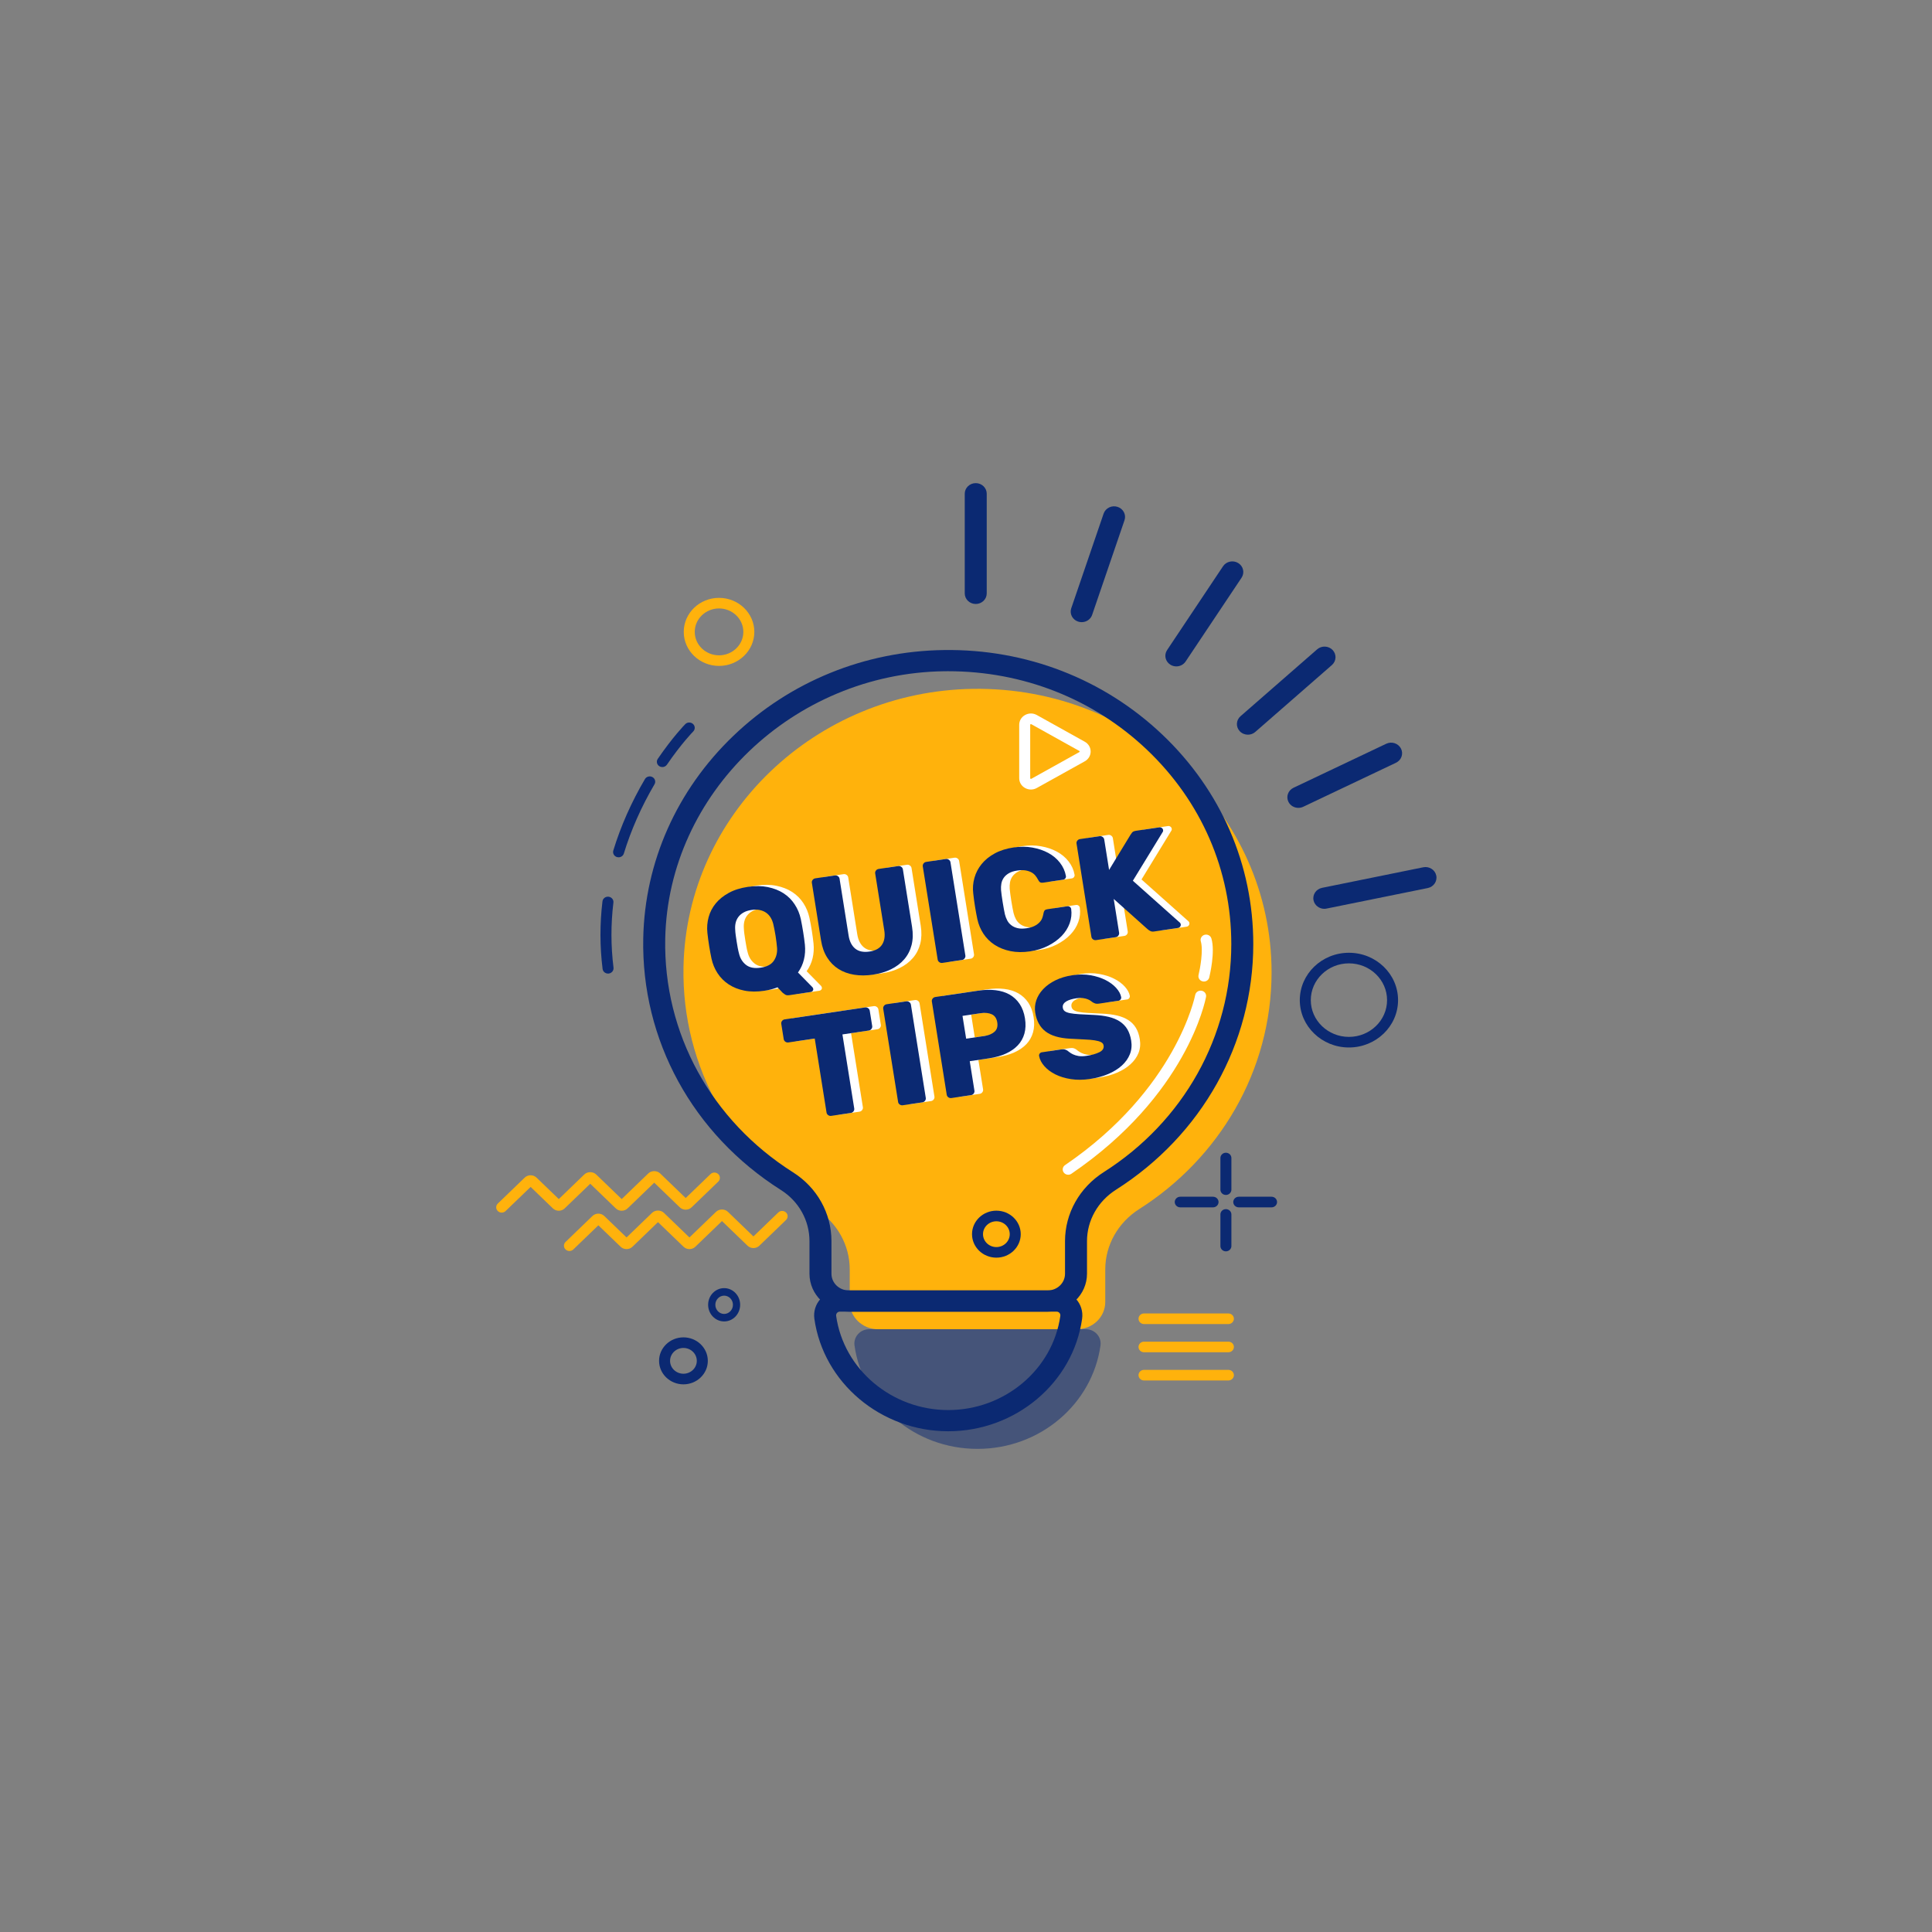<svg xmlns="http://www.w3.org/2000/svg" xmlns:xlink="http://www.w3.org/1999/xlink" width="400" zoomAndPan="magnify" viewBox="0 0 300 300" height="400" preserveAspectRatio="xMidYMid meet" version="1.0"><rect x="0" y="0" width="300" height="300" fill="#808080" stroke="none"/><defs><clipPath id="fe5362e6f5"><path d="M 203 134 L 223.219 134 L 223.219 142 L 203 142 Z M 203 134 " clip-rule="nonzero"/></clipPath></defs><path fill="#ffb20c" d="M 197.449 150.977 C 197.449 126.457 176.652 106.621 151.137 106.965 C 126.641 107.293 106.605 126.492 106.133 150.105 C 105.816 165.863 114.094 179.781 126.754 187.793 C 130.004 189.852 131.945 193.363 131.945 197.109 L 131.945 202.168 C 131.945 204.508 133.91 206.402 136.336 206.402 L 167.234 206.402 C 169.66 206.402 171.625 204.508 171.625 202.168 L 171.625 197.109 C 171.625 193.332 173.621 189.828 176.895 187.746 C 189.277 179.875 197.449 166.344 197.449 150.977 Z M 197.449 150.977 " fill-opacity="1" fill-rule="nonzero"/><path fill="#0b2972" d="M 162.691 203.668 L 131.793 203.668 C 128.43 203.668 125.695 201.031 125.695 197.789 L 125.695 192.73 C 125.695 189.512 124.039 186.543 121.27 184.789 C 107.559 176.109 99.566 161.492 99.883 145.691 C 100.121 133.844 105.09 122.68 113.879 114.258 C 122.664 105.832 134.273 101.102 146.566 100.938 C 159.355 100.754 171.406 105.434 180.5 114.082 C 189.602 122.734 194.609 134.281 194.609 146.598 C 194.609 161.992 186.641 176.254 173.289 184.742 C 170.473 186.531 168.789 189.52 168.789 192.73 L 168.789 197.789 C 168.789 201.031 166.055 203.668 162.691 203.668 Z M 147.246 104.227 C 147.035 104.227 146.824 104.227 146.613 104.23 C 123.184 104.543 103.75 123.172 103.297 145.758 C 103 160.418 110.422 173.984 123.145 182.039 C 126.879 184.402 129.109 188.398 129.109 192.73 L 129.109 197.789 C 129.109 199.215 130.312 200.375 131.793 200.375 L 162.691 200.375 C 164.172 200.375 165.375 199.215 165.375 197.789 L 165.375 192.73 C 165.375 188.41 167.629 184.395 171.41 181.992 C 183.801 174.117 191.195 160.883 191.195 146.598 C 191.195 135.168 186.547 124.453 178.105 116.426 C 169.812 108.547 158.875 104.227 147.246 104.227 Z M 147.246 104.227 " fill-opacity="1" fill-rule="nonzero"/><path fill="#0b2972" d="M 134.961 206.402 C 133.566 206.402 132.5 207.594 132.688 208.926 C 133.965 217.992 142.027 224.98 151.785 224.98 C 161.543 224.98 169.605 217.992 170.883 208.926 C 171.07 207.594 170.004 206.402 168.609 206.402 Z M 134.961 206.402 " fill-opacity="0.5" fill-rule="nonzero"/><path fill="#0b2972" d="M 147.242 222.246 C 136.793 222.246 127.855 214.73 126.453 204.766 C 126.297 203.656 126.645 202.535 127.406 201.695 C 128.168 200.855 129.266 200.375 130.418 200.375 L 164.066 200.375 C 165.219 200.375 166.316 200.855 167.074 201.695 C 167.84 202.535 168.188 203.656 168.031 204.766 C 166.629 214.73 157.691 222.246 147.242 222.246 Z M 130.418 203.668 C 130.188 203.668 130.047 203.789 129.98 203.859 C 129.914 203.934 129.805 204.094 129.836 204.324 C 131.012 212.664 138.496 218.953 147.242 218.953 C 155.988 218.953 163.473 212.664 164.648 204.324 C 164.68 204.094 164.57 203.934 164.504 203.859 C 164.438 203.789 164.297 203.668 164.066 203.668 Z M 130.418 203.668 " fill-opacity="1" fill-rule="nonzero"/><path fill="#0b2972" d="M 151.512 93.785 C 150.57 93.785 149.805 93.051 149.805 92.141 L 149.805 76.664 C 149.805 75.758 150.57 75.02 151.512 75.02 C 152.457 75.02 153.219 75.758 153.219 76.664 L 153.219 92.141 C 153.219 93.051 152.457 93.785 151.512 93.785 Z M 151.512 93.785 " fill-opacity="1" fill-rule="nonzero"/><path fill="#0b2972" d="M 167.965 96.609 C 167.789 96.609 167.609 96.582 167.43 96.527 C 166.535 96.242 166.047 95.312 166.344 94.449 L 171.371 79.75 C 171.668 78.887 172.633 78.418 173.527 78.703 C 174.422 78.988 174.91 79.918 174.613 80.781 L 169.586 95.48 C 169.352 96.172 168.684 96.609 167.965 96.609 Z M 167.965 96.609 " fill-opacity="1" fill-rule="nonzero"/><path fill="#0b2972" d="M 182.66 103.477 C 182.344 103.477 182.023 103.395 181.738 103.215 C 180.945 102.723 180.715 101.707 181.227 100.941 L 189.914 87.926 C 190.426 87.164 191.484 86.941 192.277 87.434 C 193.07 87.926 193.297 88.945 192.789 89.711 L 184.098 102.723 C 183.773 103.211 183.223 103.477 182.66 103.477 Z M 182.66 103.477 " fill-opacity="1" fill-rule="nonzero"/><path fill="#0b2972" d="M 193.773 114.082 C 193.309 114.082 192.844 113.898 192.508 113.543 C 191.875 112.867 191.926 111.828 192.625 111.215 L 204.527 100.828 C 205.227 100.219 206.305 100.27 206.938 100.941 C 207.57 101.617 207.516 102.656 206.816 103.27 L 194.918 113.656 C 194.594 113.941 194.18 114.082 193.773 114.082 Z M 193.773 114.082 " fill-opacity="1" fill-rule="nonzero"/><path fill="#0b2972" d="M 201.609 125.445 C 200.98 125.445 200.375 125.109 200.074 124.527 C 199.66 123.711 200.008 122.727 200.855 122.324 L 215.258 115.488 C 216.102 115.086 217.125 115.422 217.543 116.238 C 217.961 117.051 217.609 118.039 216.766 118.441 L 202.363 125.277 C 202.121 125.391 201.863 125.445 201.609 125.445 Z M 201.609 125.445 " fill-opacity="1" fill-rule="nonzero"/><g clip-path="url(#fe5362e6f5)"><path fill="#0b2972" d="M 205.641 141.121 C 204.848 141.121 204.141 140.586 203.969 139.812 C 203.773 138.922 204.367 138.051 205.289 137.863 L 220.996 134.672 C 221.922 134.484 222.828 135.055 223.02 135.945 C 223.215 136.832 222.625 137.707 221.703 137.895 L 205.992 141.082 C 205.875 141.109 205.754 141.121 205.641 141.121 Z M 205.641 141.121 " fill-opacity="1" fill-rule="nonzero"/></g><path fill="#ffb20c" d="M 111.652 103.402 C 108.629 103.402 106.172 101.031 106.172 98.121 C 106.172 95.207 108.629 92.836 111.652 92.836 C 114.672 92.836 117.133 95.207 117.133 98.121 C 117.133 101.031 114.672 103.402 111.652 103.402 Z M 111.652 94.48 C 109.57 94.48 107.879 96.113 107.879 98.121 C 107.879 100.125 109.57 101.758 111.652 101.758 C 113.73 101.758 115.426 100.125 115.426 98.121 C 115.426 96.113 113.73 94.48 111.652 94.48 Z M 111.652 94.48 " fill-opacity="1" fill-rule="nonzero"/><path fill="#0b2972" d="M 154.715 195.289 C 152.629 195.289 150.934 193.652 150.934 191.641 C 150.934 189.629 152.629 187.992 154.715 187.992 C 156.805 187.992 158.5 189.629 158.5 191.641 C 158.5 193.652 156.805 195.289 154.715 195.289 Z M 154.715 189.641 C 153.57 189.641 152.641 190.539 152.641 191.641 C 152.641 192.746 153.57 193.645 154.715 193.645 C 155.863 193.645 156.793 192.746 156.793 191.641 C 156.793 190.539 155.863 189.641 154.715 189.641 Z M 154.715 189.641 " fill-opacity="1" fill-rule="nonzero"/><path fill="#0b2972" d="M 106.125 214.961 C 104.039 214.961 102.34 213.324 102.34 211.312 C 102.34 209.301 104.039 207.664 106.125 207.664 C 108.211 207.664 109.91 209.301 109.91 211.312 C 109.91 213.324 108.211 214.961 106.125 214.961 Z M 106.125 209.309 C 104.98 209.309 104.047 210.207 104.047 211.312 C 104.047 212.414 104.98 213.312 106.125 213.312 C 107.27 213.312 108.199 212.414 108.199 211.312 C 108.199 210.207 107.27 209.309 106.125 209.309 Z M 106.125 209.309 " fill-opacity="1" fill-rule="nonzero"/><path fill="#ffb20c" d="M 77.902 188.293 C 77.684 188.293 77.465 188.211 77.301 188.051 C 76.965 187.73 76.965 187.211 77.301 186.887 L 81.477 182.859 C 81.984 182.375 82.805 182.375 83.312 182.859 L 86.77 186.191 L 90.734 182.367 C 91.227 181.895 92.078 181.895 92.57 182.367 L 96.535 186.191 L 100.672 182.207 C 101.16 181.734 102.016 181.734 102.508 182.207 L 106.473 186.031 L 110.328 182.316 C 110.66 181.992 111.203 181.992 111.535 182.316 C 111.867 182.637 111.867 183.156 111.535 183.48 L 107.391 187.473 C 106.887 187.961 106.062 187.961 105.559 187.473 L 101.59 183.648 L 97.453 187.637 C 97.211 187.871 96.883 188.004 96.539 188.004 C 96.539 188.004 96.535 188.004 96.535 188.004 C 96.191 188.004 95.863 187.871 95.621 187.637 L 91.652 183.812 L 87.684 187.637 C 87.441 187.871 87.113 188.004 86.77 188.004 C 86.422 188.004 86.094 187.871 85.852 187.637 L 82.395 184.305 L 78.508 188.051 C 78.34 188.211 78.121 188.293 77.902 188.293 Z M 77.902 188.293 " fill-opacity="1" fill-rule="nonzero"/><path fill="#ffffff" d="M 165.871 182.414 C 165.605 182.414 165.34 182.293 165.176 182.066 C 164.902 181.695 164.992 181.18 165.379 180.918 C 182.688 169.121 185.562 154.648 185.59 154.504 C 185.676 154.055 186.117 153.762 186.582 153.84 C 187.047 153.918 187.355 154.344 187.273 154.793 C 187.156 155.41 184.277 170.055 166.363 182.262 C 166.215 182.363 166.043 182.414 165.871 182.414 Z M 165.871 182.414 " fill-opacity="1" fill-rule="nonzero"/><path fill="#ffffff" d="M 186.941 152.41 C 186.879 152.41 186.812 152.402 186.746 152.387 C 186.289 152.285 186.004 151.84 186.109 151.398 C 186.348 150.422 186.875 147.574 186.461 146.172 C 186.332 145.738 186.594 145.281 187.047 145.156 C 187.5 145.031 187.973 145.285 188.105 145.723 C 188.715 147.785 187.871 151.371 187.773 151.773 C 187.68 152.156 187.332 152.41 186.941 152.41 Z M 186.941 152.41 " fill-opacity="1" fill-rule="nonzero"/><path fill="#ffffff" d="M 111.184 144.66 C 111.098 143.816 111.16 143 111.375 142.211 C 111.594 141.422 111.961 140.711 112.488 140.074 C 113.012 139.438 113.688 138.895 114.512 138.445 C 115.336 137.992 116.32 137.684 117.469 137.512 C 118.598 137.344 119.633 137.355 120.566 137.547 C 121.5 137.738 122.316 138.059 123.016 138.512 C 123.715 138.969 124.289 139.539 124.742 140.23 C 125.191 140.922 125.508 141.68 125.688 142.508 C 125.824 143.148 125.945 143.816 126.059 144.52 C 126.168 145.223 126.258 145.883 126.324 146.496 C 126.406 147.297 126.355 148.062 126.18 148.789 C 126.004 149.52 125.691 150.191 125.254 150.809 L 127.496 153.09 C 127.516 153.117 127.539 153.148 127.559 153.184 C 127.578 153.219 127.594 153.254 127.598 153.281 C 127.652 153.41 127.633 153.531 127.551 153.645 C 127.465 153.758 127.352 153.824 127.211 153.844 L 123.934 154.328 C 123.641 154.375 123.414 154.344 123.254 154.234 C 123.094 154.129 122.969 154.039 122.875 153.961 L 122.074 153.113 C 121.762 153.238 121.438 153.344 121.102 153.43 C 120.766 153.52 120.414 153.59 120.043 153.645 C 118.895 153.816 117.859 153.809 116.934 153.625 C 116.008 153.441 115.195 153.117 114.496 152.656 C 113.793 152.195 113.219 151.617 112.766 150.93 C 112.316 150.238 112 149.48 111.82 148.648 C 111.691 148.043 111.57 147.387 111.461 146.684 C 111.348 145.98 111.254 145.309 111.184 144.66 Z M 122.008 147.023 C 121.98 146.754 121.949 146.453 121.91 146.121 C 121.875 145.789 121.828 145.453 121.773 145.109 C 121.719 144.766 121.656 144.434 121.59 144.113 C 121.523 143.797 121.461 143.512 121.406 143.258 C 121.316 142.891 121.18 142.559 121 142.266 C 120.816 141.969 120.586 141.727 120.309 141.531 C 120.031 141.332 119.707 141.195 119.328 141.113 C 118.949 141.031 118.52 141.027 118.039 141.098 C 117.559 141.168 117.152 141.297 116.816 141.484 C 116.48 141.672 116.211 141.898 116.008 142.168 C 115.805 142.434 115.664 142.734 115.582 143.066 C 115.5 143.402 115.473 143.758 115.504 144.133 C 115.512 144.395 115.539 144.684 115.582 145.008 C 115.625 145.328 115.676 145.66 115.73 146.004 C 115.785 146.348 115.84 146.684 115.902 147.012 C 115.961 147.34 116.027 147.637 116.102 147.898 C 116.285 148.637 116.652 149.219 117.203 149.641 C 117.754 150.062 118.508 150.203 119.469 150.062 C 120.43 149.918 121.105 149.566 121.492 149.004 C 121.875 148.441 122.047 147.781 122.008 147.023 Z M 122.008 147.023 " fill-opacity="1" fill-rule="nonzero"/><path fill="#ffffff" d="M 140.816 134.281 C 140.988 134.254 141.145 134.293 141.289 134.395 C 141.43 134.496 141.516 134.629 141.543 134.793 L 142.969 143.73 C 143.133 144.762 143.105 145.699 142.895 146.543 C 142.68 147.383 142.301 148.121 141.758 148.75 C 141.215 149.383 140.535 149.898 139.711 150.305 C 138.887 150.711 137.957 150.988 136.918 151.145 C 135.863 151.301 134.879 151.305 133.969 151.156 C 133.059 151.008 132.246 150.711 131.543 150.266 C 130.836 149.82 130.25 149.227 129.781 148.484 C 129.316 147.746 129 146.859 128.836 145.828 L 127.41 136.887 C 127.383 136.723 127.422 136.574 127.527 136.434 C 127.633 136.297 127.77 136.215 127.941 136.188 L 130.984 135.738 C 131.156 135.711 131.312 135.75 131.457 135.852 C 131.598 135.953 131.684 136.086 131.711 136.25 L 133.121 145.102 C 133.266 145.996 133.605 146.664 134.145 147.105 C 134.68 147.547 135.414 147.695 136.344 147.559 C 137.273 147.422 137.93 147.062 138.305 146.488 C 138.68 145.914 138.797 145.176 138.652 144.281 L 137.242 135.43 C 137.215 135.266 137.254 135.113 137.359 134.977 C 137.465 134.84 137.602 134.758 137.773 134.73 Z M 140.816 134.281 " fill-opacity="1" fill-rule="nonzero"/><path fill="#ffffff" d="M 147.668 149.32 C 147.496 149.344 147.34 149.309 147.195 149.207 C 147.055 149.105 146.969 148.973 146.941 148.809 L 144.633 134.332 C 144.605 134.168 144.645 134.02 144.75 133.879 C 144.855 133.742 144.992 133.66 145.164 133.637 L 148.211 133.184 C 148.379 133.16 148.535 133.195 148.68 133.297 C 148.824 133.398 148.906 133.531 148.934 133.695 L 151.242 148.172 C 151.27 148.336 151.23 148.484 151.125 148.625 C 151.02 148.762 150.883 148.844 150.711 148.867 Z M 147.668 149.32 " fill-opacity="1" fill-rule="nonzero"/><path fill="#ffffff" d="M 156.785 138.012 C 156.801 138.211 156.832 138.48 156.879 138.824 C 156.926 139.172 156.977 139.527 157.035 139.891 C 157.094 140.258 157.156 140.617 157.219 140.965 C 157.281 141.316 157.34 141.586 157.387 141.777 C 157.469 142.117 157.594 142.434 157.75 142.734 C 157.91 143.031 158.125 143.281 158.395 143.484 C 158.664 143.691 158.992 143.836 159.371 143.926 C 159.75 144.016 160.203 144.02 160.727 143.941 C 161.254 143.863 161.68 143.742 162 143.57 C 162.324 143.402 162.578 143.215 162.77 143.008 C 162.957 142.805 163.094 142.59 163.176 142.363 C 163.262 142.137 163.316 141.93 163.352 141.742 C 163.391 141.492 163.449 141.312 163.527 141.199 C 163.605 141.09 163.773 141.016 164.039 140.977 L 167.082 140.523 C 167.223 140.504 167.352 140.535 167.469 140.617 C 167.582 140.699 167.652 140.805 167.672 140.941 C 167.777 141.703 167.699 142.449 167.434 143.176 C 167.172 143.906 166.754 144.562 166.18 145.152 C 165.609 145.742 164.906 146.246 164.078 146.668 C 163.25 147.09 162.324 147.375 161.301 147.527 C 160.184 147.691 159.164 147.68 158.238 147.488 C 157.309 147.297 156.492 146.973 155.785 146.512 C 155.078 146.051 154.496 145.473 154.047 144.785 C 153.594 144.094 153.281 143.344 153.102 142.527 C 152.973 141.918 152.852 141.266 152.742 140.562 C 152.629 139.859 152.539 139.188 152.465 138.539 C 152.367 137.715 152.426 136.906 152.648 136.113 C 152.875 135.324 153.246 134.609 153.77 133.965 C 154.293 133.32 154.973 132.773 155.805 132.32 C 156.637 131.867 157.609 131.559 158.727 131.395 C 159.75 131.242 160.723 131.246 161.645 131.41 C 162.566 131.57 163.391 131.852 164.121 132.246 C 164.852 132.645 165.453 133.148 165.934 133.766 C 166.414 134.383 166.723 135.07 166.859 135.832 C 166.879 135.965 166.848 136.09 166.762 136.203 C 166.676 136.312 166.566 136.379 166.426 136.398 L 163.379 136.852 C 163.117 136.891 162.93 136.867 162.824 136.785 C 162.715 136.703 162.602 136.547 162.484 136.32 C 162.395 136.148 162.277 135.969 162.125 135.777 C 161.977 135.586 161.777 135.418 161.535 135.277 C 161.289 135.141 160.988 135.035 160.629 134.965 C 160.27 134.898 159.824 134.902 159.297 134.98 C 158.77 135.059 158.34 135.195 158.008 135.391 C 157.672 135.586 157.41 135.816 157.215 136.09 C 157.02 136.363 156.895 136.668 156.836 136.996 C 156.777 137.328 156.762 137.664 156.785 138.012 Z M 156.785 138.012 " fill-opacity="1" fill-rule="nonzero"/><path fill="#ffffff" d="M 184.578 143.09 C 184.633 143.145 184.668 143.223 184.688 143.328 C 184.707 143.461 184.676 143.586 184.59 143.695 C 184.504 143.809 184.395 143.875 184.254 143.895 L 180.559 144.441 C 180.34 144.477 180.156 144.457 180 144.387 C 179.848 144.32 179.688 144.215 179.523 144.07 L 174.277 139.387 L 175.113 144.629 C 175.141 144.797 175.102 144.945 174.996 145.086 C 174.891 145.223 174.754 145.305 174.582 145.328 L 171.539 145.781 C 171.367 145.805 171.211 145.77 171.07 145.668 C 170.926 145.566 170.84 145.434 170.816 145.27 L 168.504 130.793 C 168.48 130.629 168.52 130.477 168.621 130.34 C 168.727 130.203 168.867 130.121 169.035 130.098 L 172.082 129.645 C 172.25 129.617 172.406 129.656 172.551 129.758 C 172.695 129.859 172.777 129.992 172.805 130.156 L 173.559 134.883 L 176.879 129.438 C 176.941 129.336 177.023 129.219 177.129 129.078 C 177.234 128.941 177.434 128.852 177.73 128.805 L 181.355 128.27 C 181.496 128.25 181.621 128.277 181.738 128.359 C 181.855 128.441 181.926 128.551 181.945 128.688 C 181.961 128.789 181.953 128.875 181.914 128.941 L 177.254 136.562 Z M 184.578 143.09 " fill-opacity="1" fill-rule="nonzero"/><path fill="#0b2972" d="M 109.844 144.859 C 109.754 144.016 109.82 143.199 110.035 142.41 C 110.25 141.621 110.621 140.91 111.145 140.273 C 111.672 139.637 112.344 139.094 113.168 138.645 C 113.992 138.191 114.98 137.883 116.125 137.711 C 117.258 137.543 118.289 137.555 119.223 137.746 C 120.16 137.938 120.977 138.258 121.676 138.711 C 122.375 139.168 122.949 139.738 123.398 140.43 C 123.852 141.117 124.168 141.879 124.348 142.707 C 124.48 143.348 124.602 144.016 124.715 144.719 C 124.828 145.422 124.918 146.078 124.984 146.695 C 125.062 147.496 125.016 148.262 124.836 148.988 C 124.66 149.719 124.352 150.391 123.91 151.008 L 126.152 153.289 C 126.176 153.316 126.195 153.348 126.219 153.383 C 126.238 153.418 126.25 153.453 126.258 153.48 C 126.309 153.609 126.293 153.73 126.207 153.844 C 126.121 153.957 126.008 154.023 125.871 154.043 L 122.594 154.527 C 122.297 154.574 122.07 154.543 121.91 154.434 C 121.75 154.328 121.625 154.238 121.535 154.16 L 120.734 153.312 C 120.418 153.438 120.094 153.543 119.762 153.629 C 119.426 153.719 119.07 153.789 118.699 153.844 C 117.555 154.016 116.516 154.008 115.59 153.824 C 114.664 153.641 113.852 153.316 113.152 152.855 C 112.453 152.395 111.875 151.816 111.426 151.129 C 110.973 150.438 110.66 149.676 110.48 148.848 C 110.352 148.238 110.23 147.586 110.117 146.883 C 110.004 146.18 109.914 145.508 109.844 144.859 Z M 120.664 147.223 C 120.637 146.953 120.605 146.652 120.57 146.32 C 120.531 145.988 120.484 145.652 120.43 145.309 C 120.375 144.965 120.316 144.633 120.25 144.312 C 120.184 143.996 120.121 143.711 120.066 143.457 C 119.973 143.09 119.836 142.758 119.656 142.465 C 119.473 142.168 119.246 141.926 118.969 141.73 C 118.691 141.531 118.363 141.395 117.984 141.312 C 117.605 141.23 117.176 141.227 116.699 141.297 C 116.219 141.367 115.809 141.496 115.477 141.684 C 115.141 141.871 114.871 142.098 114.668 142.367 C 114.465 142.633 114.32 142.934 114.238 143.266 C 114.156 143.602 114.133 143.957 114.16 144.332 C 114.168 144.594 114.195 144.883 114.238 145.203 C 114.281 145.527 114.332 145.859 114.387 146.203 C 114.441 146.547 114.5 146.883 114.559 147.211 C 114.621 147.539 114.688 147.832 114.762 148.098 C 114.941 148.836 115.309 149.414 115.859 149.84 C 116.41 150.262 117.168 150.402 118.129 150.258 C 119.09 150.117 119.762 149.766 120.148 149.203 C 120.535 148.641 120.707 147.98 120.664 147.223 Z M 120.664 147.223 " fill-opacity="1" fill-rule="nonzero"/><path fill="#0b2972" d="M 139.477 134.48 C 139.645 134.453 139.801 134.492 139.945 134.594 C 140.09 134.695 140.172 134.828 140.199 134.992 L 141.625 143.93 C 141.789 144.961 141.766 145.898 141.551 146.742 C 141.336 147.582 140.957 148.32 140.418 148.949 C 139.875 149.582 139.191 150.098 138.367 150.504 C 137.543 150.91 136.613 151.188 135.574 151.344 C 134.52 151.5 133.539 151.504 132.625 151.355 C 131.715 151.207 130.906 150.91 130.199 150.465 C 129.496 150.02 128.906 149.426 128.441 148.684 C 127.973 147.945 127.656 147.059 127.492 146.027 L 126.066 137.086 C 126.039 136.922 126.078 136.77 126.184 136.633 C 126.289 136.496 126.426 136.414 126.598 136.387 L 129.645 135.938 C 129.812 135.91 129.969 135.949 130.113 136.051 C 130.258 136.152 130.34 136.285 130.367 136.449 L 131.777 145.301 C 131.922 146.195 132.262 146.863 132.801 147.305 C 133.34 147.742 134.074 147.895 135.004 147.758 C 135.934 147.621 136.586 147.262 136.961 146.688 C 137.336 146.113 137.453 145.375 137.312 144.48 L 135.898 135.629 C 135.871 135.465 135.91 135.312 136.016 135.176 C 136.121 135.039 136.258 134.957 136.43 134.93 Z M 139.477 134.48 " fill-opacity="1" fill-rule="nonzero"/><path fill="#0b2972" d="M 146.324 149.52 C 146.152 149.543 145.996 149.508 145.855 149.406 C 145.711 149.305 145.625 149.172 145.602 149.008 L 143.289 134.531 C 143.266 134.367 143.305 134.219 143.41 134.078 C 143.516 133.941 143.652 133.859 143.82 133.836 L 146.867 133.383 C 147.039 133.359 147.195 133.395 147.336 133.496 C 147.48 133.598 147.566 133.73 147.59 133.895 L 149.902 148.371 C 149.926 148.535 149.887 148.684 149.781 148.824 C 149.68 148.961 149.539 149.043 149.371 149.066 Z M 146.324 149.52 " fill-opacity="1" fill-rule="nonzero"/><path fill="#0b2972" d="M 155.441 138.211 C 155.457 138.41 155.488 138.68 155.535 139.023 C 155.582 139.371 155.637 139.723 155.695 140.09 C 155.754 140.457 155.812 140.816 155.879 141.164 C 155.941 141.516 155.996 141.785 156.043 141.977 C 156.129 142.316 156.25 142.633 156.41 142.934 C 156.566 143.23 156.781 143.48 157.055 143.684 C 157.324 143.891 157.648 144.035 158.027 144.125 C 158.406 144.215 158.859 144.219 159.387 144.141 C 159.914 144.062 160.336 143.941 160.66 143.77 C 160.98 143.602 161.238 143.414 161.426 143.207 C 161.617 143.004 161.754 142.789 161.836 142.562 C 161.918 142.336 161.977 142.129 162.008 141.941 C 162.047 141.691 162.105 141.512 162.184 141.398 C 162.262 141.289 162.434 141.215 162.695 141.176 L 165.742 140.723 C 165.879 140.703 166.008 140.734 166.125 140.816 C 166.242 140.898 166.309 141.004 166.332 141.141 C 166.438 141.902 166.359 142.648 166.094 143.375 C 165.828 144.105 165.41 144.762 164.84 145.352 C 164.266 145.941 163.566 146.445 162.734 146.867 C 161.906 147.289 160.98 147.574 159.957 147.727 C 158.844 147.891 157.82 147.879 156.895 147.688 C 155.969 147.496 155.148 147.172 154.441 146.711 C 153.734 146.25 153.156 145.672 152.703 144.984 C 152.254 144.293 151.938 143.543 151.762 142.727 C 151.633 142.117 151.512 141.465 151.398 140.762 C 151.285 140.059 151.195 139.387 151.125 138.738 C 151.023 137.914 151.086 137.105 151.309 136.312 C 151.531 135.523 151.906 134.809 152.43 134.164 C 152.953 133.52 153.629 132.973 154.461 132.52 C 155.293 132.066 156.27 131.758 157.383 131.594 C 158.406 131.441 159.379 131.445 160.301 131.609 C 161.223 131.77 162.051 132.051 162.777 132.445 C 163.508 132.84 164.113 133.348 164.59 133.965 C 165.07 134.582 165.379 135.27 165.516 136.031 C 165.539 136.164 165.504 136.289 165.422 136.398 C 165.336 136.512 165.223 136.578 165.082 136.598 L 162.039 137.051 C 161.773 137.09 161.59 137.07 161.48 136.984 C 161.371 136.902 161.258 136.746 161.145 136.52 C 161.055 136.348 160.934 136.168 160.785 135.977 C 160.633 135.785 160.438 135.617 160.191 135.477 C 159.949 135.34 159.645 135.234 159.285 135.164 C 158.926 135.098 158.48 135.102 157.957 135.18 C 157.43 135.258 157 135.395 156.664 135.59 C 156.332 135.785 156.066 136.016 155.871 136.289 C 155.68 136.566 155.551 136.867 155.492 137.195 C 155.434 137.523 155.418 137.863 155.441 138.211 Z M 155.441 138.211 " fill-opacity="1" fill-rule="nonzero"/><path fill="#0b2972" d="M 183.234 143.289 C 183.293 143.344 183.328 143.422 183.344 143.523 C 183.367 143.66 183.332 143.785 183.25 143.895 C 183.164 144.008 183.051 144.074 182.91 144.094 L 179.215 144.641 C 179 144.676 178.812 144.656 178.66 144.586 C 178.504 144.52 178.348 144.414 178.18 144.27 L 172.938 139.586 L 173.773 144.828 C 173.801 144.996 173.758 145.145 173.656 145.285 C 173.551 145.422 173.41 145.504 173.242 145.527 L 170.195 145.98 C 170.027 146.004 169.871 145.969 169.727 145.867 C 169.582 145.766 169.5 145.633 169.473 145.469 L 167.164 130.992 C 167.137 130.828 167.176 130.676 167.281 130.539 C 167.387 130.402 167.523 130.32 167.695 130.293 L 170.738 129.844 C 170.91 129.816 171.066 129.855 171.211 129.957 C 171.352 130.059 171.438 130.191 171.465 130.355 L 172.219 135.082 L 175.535 129.637 C 175.598 129.535 175.684 129.414 175.789 129.277 C 175.895 129.141 176.094 129.051 176.387 129.004 L 180.012 128.469 C 180.152 128.449 180.281 128.477 180.398 128.559 C 180.512 128.641 180.582 128.75 180.605 128.887 C 180.621 128.988 180.609 129.074 180.574 129.141 L 175.91 136.762 Z M 183.234 143.289 " fill-opacity="1" fill-rule="nonzero"/><path fill="#ffffff" d="M 135.672 156.234 C 135.84 156.211 136 156.246 136.141 156.348 C 136.285 156.449 136.371 156.582 136.395 156.746 L 136.773 159.121 C 136.801 159.285 136.762 159.438 136.656 159.574 C 136.551 159.715 136.414 159.797 136.242 159.82 L 132.152 160.426 L 133.988 171.922 C 134.012 172.086 133.973 172.238 133.867 172.375 C 133.762 172.512 133.625 172.594 133.457 172.621 L 130.41 173.07 C 130.238 173.098 130.082 173.059 129.941 172.957 C 129.797 172.855 129.711 172.723 129.688 172.559 L 127.852 161.066 L 123.762 161.672 C 123.59 161.695 123.434 161.66 123.289 161.559 C 123.148 161.457 123.062 161.324 123.035 161.16 L 122.656 158.785 C 122.633 158.621 122.672 158.469 122.777 158.332 C 122.879 158.191 123.02 158.109 123.188 158.086 Z M 135.672 156.234 " fill-opacity="1" fill-rule="nonzero"/><path fill="#ffffff" d="M 141.523 171.426 C 141.352 171.449 141.195 171.41 141.051 171.309 C 140.906 171.211 140.824 171.078 140.797 170.91 L 138.488 156.438 C 138.461 156.273 138.5 156.121 138.605 155.984 C 138.711 155.848 138.848 155.766 139.02 155.738 L 142.062 155.289 C 142.234 155.262 142.391 155.301 142.535 155.402 C 142.676 155.504 142.762 155.637 142.789 155.801 L 145.098 170.273 C 145.125 170.438 145.086 170.59 144.98 170.727 C 144.875 170.867 144.738 170.945 144.566 170.973 Z M 141.523 171.426 " fill-opacity="1" fill-rule="nonzero"/><path fill="#ffffff" d="M 153.223 153.633 C 154.211 153.484 155.121 153.461 155.945 153.562 C 156.77 153.66 157.496 153.891 158.125 154.246 C 158.754 154.605 159.27 155.09 159.68 155.703 C 160.086 156.316 160.359 157.055 160.496 157.922 C 160.637 158.805 160.609 159.594 160.41 160.297 C 160.215 161 159.871 161.609 159.383 162.125 C 158.895 162.641 158.273 163.066 157.516 163.41 C 156.762 163.75 155.891 163.996 154.898 164.141 L 151.922 164.582 L 152.652 169.152 C 152.68 169.32 152.637 169.469 152.535 169.609 C 152.43 169.746 152.293 169.828 152.121 169.852 L 149.074 170.305 C 148.906 170.328 148.75 170.293 148.605 170.191 C 148.461 170.09 148.379 169.957 148.352 169.793 L 146.043 155.316 C 146.016 155.152 146.055 155 146.16 154.863 C 146.266 154.727 146.402 154.645 146.574 154.617 Z M 151.363 161.086 L 154.223 160.664 C 154.875 160.566 155.391 160.348 155.773 160.008 C 156.156 159.672 156.297 159.188 156.195 158.559 C 156.098 157.934 155.812 157.512 155.34 157.297 C 154.871 157.086 154.309 157.027 153.66 157.125 L 150.801 157.547 Z M 151.363 161.086 " fill-opacity="1" fill-rule="nonzero"/><path fill="#ffffff" d="M 167.898 151.227 C 168.891 151.078 169.824 151.082 170.695 151.238 C 171.57 151.391 172.344 151.637 173.016 151.984 C 173.691 152.324 174.238 152.734 174.664 153.207 C 175.086 153.68 175.344 154.152 175.438 154.629 C 175.457 154.762 175.426 154.887 175.34 154.996 C 175.258 155.109 175.152 155.176 175.027 155.191 L 171.984 155.645 C 171.766 155.676 171.586 155.672 171.445 155.633 C 171.305 155.594 171.152 155.523 170.996 155.426 C 170.941 155.387 170.855 155.324 170.738 155.234 C 170.621 155.145 170.461 155.055 170.258 154.973 C 170.055 154.887 169.805 154.824 169.512 154.785 C 169.223 154.742 168.875 154.754 168.469 154.812 C 168.176 154.855 167.895 154.918 167.633 154.992 C 167.367 155.07 167.137 155.168 166.941 155.281 C 166.742 155.395 166.59 155.535 166.484 155.703 C 166.375 155.871 166.34 156.07 166.375 156.293 C 166.41 156.516 166.516 156.691 166.688 156.82 C 166.855 156.949 167.125 157.051 167.496 157.125 C 167.863 157.199 168.344 157.254 168.938 157.289 C 169.531 157.324 170.266 157.359 171.145 157.398 C 172.023 157.438 172.801 157.535 173.477 157.695 C 174.152 157.855 174.73 158.094 175.219 158.41 C 175.707 158.727 176.098 159.129 176.387 159.613 C 176.68 160.098 176.879 160.691 176.992 161.395 C 177.113 162.156 177.043 162.863 176.785 163.512 C 176.523 164.164 176.105 164.746 175.527 165.27 C 174.953 165.789 174.246 166.227 173.406 166.582 C 172.566 166.934 171.629 167.188 170.59 167.344 C 169.535 167.5 168.555 167.508 167.645 167.367 C 166.73 167.227 165.926 166.984 165.23 166.637 C 164.531 166.289 163.961 165.863 163.516 165.363 C 163.07 164.863 162.797 164.332 162.691 163.766 C 162.668 163.633 162.699 163.508 162.785 163.398 C 162.871 163.285 162.977 163.219 163.098 163.199 L 166.145 162.75 C 166.359 162.719 166.535 162.719 166.668 162.754 C 166.801 162.785 166.938 162.848 167.078 162.934 C 167.148 162.984 167.258 163.066 167.402 163.184 C 167.547 163.297 167.738 163.41 167.969 163.523 C 168.199 163.633 168.484 163.719 168.82 163.773 C 169.152 163.832 169.551 163.828 170.016 163.758 C 170.84 163.637 171.512 163.449 172.035 163.195 C 172.555 162.941 172.781 162.59 172.711 162.145 C 172.676 161.918 172.543 161.746 172.32 161.629 C 172.094 161.508 171.77 161.414 171.348 161.348 C 170.922 161.281 170.387 161.234 169.742 161.207 C 169.094 161.18 168.332 161.141 167.449 161.09 C 165.801 160.996 164.547 160.621 163.688 159.961 C 162.828 159.301 162.297 158.328 162.094 157.043 C 161.992 156.402 162.043 155.766 162.254 155.137 C 162.461 154.512 162.816 153.93 163.32 153.398 C 163.82 152.863 164.457 152.406 165.23 152.023 C 166.004 151.641 166.891 151.375 167.898 151.227 Z M 167.898 151.227 " fill-opacity="1" fill-rule="nonzero"/><path fill="#0b2972" d="M 134.328 156.434 C 134.5 156.41 134.656 156.449 134.801 156.547 C 134.941 156.648 135.027 156.781 135.055 156.945 L 135.434 159.32 C 135.461 159.488 135.418 159.637 135.316 159.773 C 135.211 159.914 135.07 159.996 134.902 160.02 L 130.812 160.625 L 132.645 172.121 C 132.672 172.285 132.633 172.438 132.527 172.574 C 132.422 172.711 132.285 172.793 132.113 172.82 L 129.07 173.27 C 128.898 173.297 128.742 173.258 128.598 173.156 C 128.457 173.055 128.371 172.922 128.344 172.758 L 126.512 161.266 L 122.418 161.871 C 122.25 161.895 122.094 161.859 121.949 161.758 C 121.805 161.656 121.723 161.523 121.695 161.359 L 121.316 158.984 C 121.289 158.82 121.328 158.668 121.434 158.531 C 121.539 158.395 121.676 158.312 121.848 158.285 Z M 134.328 156.434 " fill-opacity="1" fill-rule="nonzero"/><path fill="#0b2972" d="M 140.18 171.625 C 140.008 171.648 139.852 171.609 139.711 171.508 C 139.566 171.41 139.48 171.277 139.457 171.109 L 137.145 156.637 C 137.121 156.473 137.16 156.32 137.266 156.184 C 137.367 156.047 137.508 155.965 137.676 155.938 L 140.723 155.488 C 140.891 155.461 141.047 155.5 141.191 155.602 C 141.336 155.703 141.418 155.836 141.445 156 L 143.754 170.473 C 143.781 170.637 143.742 170.789 143.637 170.926 C 143.531 171.066 143.395 171.148 143.227 171.172 Z M 140.18 171.625 " fill-opacity="1" fill-rule="nonzero"/><path fill="#0b2972" d="M 151.879 153.832 C 152.871 153.684 153.777 153.66 154.605 153.762 C 155.43 153.859 156.156 154.09 156.785 154.445 C 157.41 154.805 157.93 155.289 158.336 155.902 C 158.742 156.516 159.016 157.254 159.156 158.121 C 159.297 159.004 159.266 159.793 159.07 160.496 C 158.871 161.199 158.527 161.809 158.039 162.324 C 157.551 162.84 156.93 163.266 156.176 163.609 C 155.422 163.949 154.547 164.195 153.555 164.34 L 150.582 164.781 L 151.309 169.355 C 151.336 169.52 151.297 169.668 151.191 169.809 C 151.086 169.945 150.949 170.027 150.777 170.051 L 147.734 170.504 C 147.562 170.527 147.406 170.492 147.262 170.391 C 147.121 170.289 147.035 170.156 147.008 169.992 L 144.699 155.516 C 144.672 155.352 144.715 155.199 144.816 155.062 C 144.922 154.926 145.059 154.844 145.23 154.816 Z M 150.023 161.285 L 152.883 160.863 C 153.531 160.766 154.051 160.547 154.43 160.207 C 154.812 159.871 154.953 159.387 154.855 158.758 C 154.754 158.133 154.469 157.711 154 157.496 C 153.527 157.285 152.969 157.227 152.316 157.324 L 149.457 157.746 Z M 150.023 161.285 " fill-opacity="1" fill-rule="nonzero"/><path fill="#0b2972" d="M 166.559 151.426 C 167.547 151.281 168.48 151.281 169.355 151.438 C 170.227 151.59 171 151.84 171.676 152.184 C 172.348 152.527 172.895 152.934 173.32 153.406 C 173.746 153.879 174.004 154.352 174.094 154.828 C 174.117 154.961 174.086 155.086 174 155.199 C 173.914 155.309 173.809 155.375 173.688 155.395 L 170.641 155.844 C 170.422 155.875 170.246 155.871 170.102 155.832 C 169.961 155.793 169.812 155.723 169.652 155.625 C 169.602 155.586 169.516 155.523 169.398 155.434 C 169.281 155.344 169.117 155.254 168.914 155.172 C 168.711 155.086 168.465 155.023 168.172 154.984 C 167.879 154.941 167.531 154.953 167.129 155.012 C 166.836 155.055 166.555 155.117 166.289 155.195 C 166.023 155.273 165.793 155.367 165.598 155.48 C 165.402 155.594 165.25 155.734 165.141 155.902 C 165.035 156.074 164.996 156.27 165.035 156.492 C 165.07 156.715 165.172 156.895 165.344 157.02 C 165.516 157.148 165.785 157.25 166.152 157.324 C 166.523 157.398 167.004 157.453 167.594 157.488 C 168.188 157.523 168.922 157.559 169.801 157.598 C 170.68 157.637 171.457 157.734 172.133 157.895 C 172.809 158.055 173.391 158.293 173.879 158.609 C 174.363 158.93 174.754 159.328 175.047 159.812 C 175.336 160.297 175.539 160.891 175.652 161.594 C 175.773 162.355 175.703 163.062 175.441 163.711 C 175.18 164.363 174.762 164.949 174.188 165.469 C 173.613 165.988 172.902 166.426 172.066 166.781 C 171.227 167.137 170.285 167.391 169.246 167.543 C 168.191 167.699 167.211 167.707 166.301 167.566 C 165.391 167.426 164.586 167.184 163.887 166.836 C 163.191 166.488 162.617 166.062 162.176 165.562 C 161.73 165.062 161.453 164.531 161.348 163.965 C 161.328 163.832 161.359 163.707 161.445 163.598 C 161.527 163.484 161.633 163.418 161.758 163.402 L 164.801 162.949 C 165.02 162.918 165.195 162.918 165.328 162.953 C 165.457 162.984 165.594 163.047 165.734 163.133 C 165.809 163.184 165.914 163.266 166.062 163.383 C 166.207 163.496 166.395 163.613 166.629 163.723 C 166.859 163.832 167.141 163.918 167.477 163.977 C 167.812 164.031 168.211 164.027 168.676 163.957 C 169.496 163.836 170.168 163.648 170.691 163.395 C 171.215 163.141 171.441 162.789 171.367 162.344 C 171.332 162.117 171.203 161.945 170.977 161.828 C 170.75 161.707 170.426 161.613 170.004 161.547 C 169.582 161.48 169.047 161.434 168.398 161.406 C 167.754 161.379 166.988 161.34 166.109 161.289 C 164.461 161.195 163.207 160.82 162.348 160.16 C 161.488 159.5 160.957 158.527 160.75 157.242 C 160.648 156.602 160.703 155.965 160.91 155.336 C 161.121 154.711 161.477 154.129 161.977 153.598 C 162.48 153.062 163.117 152.605 163.887 152.223 C 164.66 151.844 165.551 151.574 166.559 151.426 Z M 166.559 151.426 " fill-opacity="1" fill-rule="nonzero"/><path fill="#ffffff" d="M 160.082 122.598 C 159.77 122.598 159.457 122.52 159.172 122.359 C 158.602 122.043 158.262 121.477 158.262 120.84 L 158.262 112.547 C 158.262 111.914 158.602 111.344 159.172 111.027 C 159.742 110.711 160.422 110.711 160.992 111.027 L 168.445 115.176 C 169.012 115.492 169.352 116.059 169.355 116.695 C 169.355 117.328 169.012 117.895 168.445 118.215 L 160.992 122.359 C 160.707 122.52 160.395 122.598 160.082 122.598 Z M 160.082 112.438 C 160.066 112.438 160.047 112.441 160.027 112.453 C 159.969 112.484 159.969 112.531 159.969 112.547 L 159.969 120.84 C 159.969 120.859 159.969 120.902 160.027 120.934 C 160.082 120.969 160.125 120.945 160.137 120.934 L 167.59 116.789 C 167.605 116.781 167.645 116.758 167.645 116.695 C 167.645 116.633 167.605 116.609 167.59 116.602 L 160.137 112.453 C 160.129 112.449 160.109 112.438 160.082 112.438 Z M 160.082 112.438 " fill-opacity="1" fill-rule="nonzero"/><path fill="#0b2972" d="M 94.418 151.176 C 93.988 151.176 93.621 150.871 93.57 150.453 C 93.137 146.984 93.129 143.457 93.551 139.965 C 93.605 139.512 94.027 139.188 94.5 139.242 C 94.969 139.293 95.305 139.703 95.25 140.152 C 94.84 143.52 94.848 146.918 95.266 150.254 C 95.32 150.707 94.988 151.117 94.52 151.172 C 94.484 151.176 94.449 151.176 94.418 151.176 Z M 94.418 151.176 " fill-opacity="1" fill-rule="nonzero"/><path fill="#0b2972" d="M 96.055 133.121 C 95.973 133.121 95.891 133.109 95.812 133.09 C 95.359 132.961 95.102 132.5 95.234 132.066 C 96.391 128.281 98.043 124.551 100.145 120.977 C 100.375 120.578 100.898 120.441 101.309 120.664 C 101.719 120.887 101.863 121.391 101.629 121.785 C 99.594 125.25 97.992 128.867 96.871 132.531 C 96.762 132.891 96.422 133.121 96.055 133.121 Z M 96.055 133.121 " fill-opacity="1" fill-rule="nonzero"/><path fill="#0b2972" d="M 102.848 119.109 C 102.688 119.109 102.523 119.066 102.379 118.973 C 101.988 118.723 101.879 118.215 102.137 117.836 C 104.465 114.43 106.328 112.527 106.406 112.445 C 106.73 112.117 107.27 112.105 107.613 112.418 C 107.953 112.73 107.969 113.25 107.645 113.582 C 107.625 113.598 105.797 115.465 103.562 118.738 C 103.398 118.98 103.125 119.109 102.848 119.109 Z M 102.848 119.109 " fill-opacity="1" fill-rule="nonzero"/><path fill="#ffb20c" d="M 190.742 205.598 L 177.641 205.598 C 177.172 205.598 176.789 205.23 176.789 204.773 C 176.789 204.32 177.172 203.953 177.641 203.953 L 190.742 203.953 C 191.215 203.953 191.598 204.32 191.598 204.773 C 191.598 205.23 191.215 205.598 190.742 205.598 Z M 190.742 205.598 " fill-opacity="1" fill-rule="nonzero"/><path fill="#ffb20c" d="M 190.742 209.977 L 177.641 209.977 C 177.172 209.977 176.789 209.609 176.789 209.156 C 176.789 208.699 177.172 208.332 177.641 208.332 L 190.742 208.332 C 191.215 208.332 191.598 208.699 191.598 209.156 C 191.598 209.609 191.215 209.977 190.742 209.977 Z M 190.742 209.977 " fill-opacity="1" fill-rule="nonzero"/><path fill="#ffb20c" d="M 190.742 214.359 L 177.641 214.359 C 177.172 214.359 176.789 213.988 176.789 213.535 C 176.789 213.082 177.172 212.711 177.641 212.711 L 190.742 212.711 C 191.215 212.711 191.598 213.082 191.598 213.535 C 191.598 213.988 191.215 214.359 190.742 214.359 Z M 190.742 214.359 " fill-opacity="1" fill-rule="nonzero"/><path fill="#0b2972" d="M 209.461 162.652 C 205.254 162.652 201.832 159.355 201.832 155.301 C 201.832 151.242 205.254 147.945 209.461 147.945 C 213.668 147.945 217.09 151.242 217.09 155.301 C 217.09 159.355 213.668 162.652 209.461 162.652 Z M 209.461 149.59 C 206.195 149.59 203.539 152.152 203.539 155.301 C 203.539 158.445 206.195 161.008 209.461 161.008 C 212.727 161.008 215.383 158.445 215.383 155.301 C 215.383 152.152 212.727 149.59 209.461 149.59 Z M 209.461 149.59 " fill-opacity="1" fill-rule="nonzero"/><path fill="#ffb20c" d="M 88.422 194.254 C 88.203 194.254 87.984 194.172 87.82 194.012 C 87.484 193.691 87.484 193.168 87.82 192.848 L 91.996 188.82 C 92.504 188.332 93.324 188.332 93.832 188.82 L 97.289 192.152 L 101.254 188.328 C 101.746 187.855 102.598 187.855 103.09 188.328 L 107.055 192.152 L 111.191 188.168 C 111.68 187.695 112.535 187.691 113.027 188.168 L 116.992 191.992 L 120.848 188.277 C 121.18 187.953 121.723 187.953 122.055 188.277 C 122.387 188.598 122.387 189.117 122.055 189.438 L 117.91 193.434 C 117.406 193.922 116.582 193.922 116.078 193.434 L 112.109 189.609 L 107.973 193.594 C 107.73 193.832 107.402 193.961 107.059 193.961 C 107.059 193.961 107.055 193.961 107.055 193.961 C 106.711 193.961 106.383 193.832 106.141 193.594 L 102.172 189.773 L 98.207 193.594 C 97.961 193.832 97.633 193.961 97.289 193.961 C 96.941 193.961 96.613 193.832 96.371 193.594 L 92.914 190.266 L 89.027 194.012 C 88.859 194.172 88.641 194.254 88.422 194.254 Z M 88.422 194.254 " fill-opacity="1" fill-rule="nonzero"/><path fill="#0b2972" d="M 112.445 205.191 C 111.07 205.191 109.957 204.031 109.957 202.605 C 109.957 201.18 111.07 200.02 112.445 200.02 C 113.816 200.02 114.93 201.18 114.93 202.605 C 114.93 204.031 113.816 205.191 112.445 205.191 Z M 112.445 201.188 C 111.691 201.188 111.078 201.824 111.078 202.605 C 111.078 203.391 111.691 204.027 112.445 204.027 C 113.195 204.027 113.809 203.391 113.809 202.605 C 113.809 201.824 113.195 201.188 112.445 201.188 Z M 112.445 201.188 " fill-opacity="1" fill-rule="nonzero"/><path fill="#0b2972" d="M 190.355 185.551 C 189.887 185.551 189.504 185.184 189.504 184.727 L 189.504 179.816 C 189.504 179.363 189.887 178.996 190.355 178.996 C 190.828 178.996 191.211 179.363 191.211 179.816 L 191.211 184.727 C 191.211 185.184 190.828 185.551 190.355 185.551 Z M 190.355 185.551 " fill-opacity="1" fill-rule="nonzero"/><path fill="#0b2972" d="M 190.355 194.309 C 189.887 194.309 189.504 193.941 189.504 193.488 L 189.504 188.578 C 189.504 188.121 189.887 187.754 190.355 187.754 C 190.828 187.754 191.211 188.121 191.211 188.578 L 191.211 193.488 C 191.211 193.941 190.828 194.309 190.355 194.309 Z M 190.355 194.309 " fill-opacity="1" fill-rule="nonzero"/><path fill="#0b2972" d="M 197.445 187.477 L 192.355 187.477 C 191.883 187.477 191.5 187.105 191.5 186.652 C 191.5 186.199 191.883 185.828 192.355 185.828 L 197.445 185.828 C 197.918 185.828 198.301 186.199 198.301 186.652 C 198.301 187.105 197.918 187.477 197.445 187.477 Z M 197.445 187.477 " fill-opacity="1" fill-rule="nonzero"/><path fill="#0b2972" d="M 188.359 187.477 L 183.266 187.477 C 182.797 187.477 182.414 187.105 182.414 186.652 C 182.414 186.199 182.797 185.828 183.266 185.828 L 188.359 185.828 C 188.832 185.828 189.215 186.199 189.215 186.652 C 189.215 187.105 188.832 187.477 188.359 187.477 Z M 188.359 187.477 " fill-opacity="1" fill-rule="nonzero"/></svg>